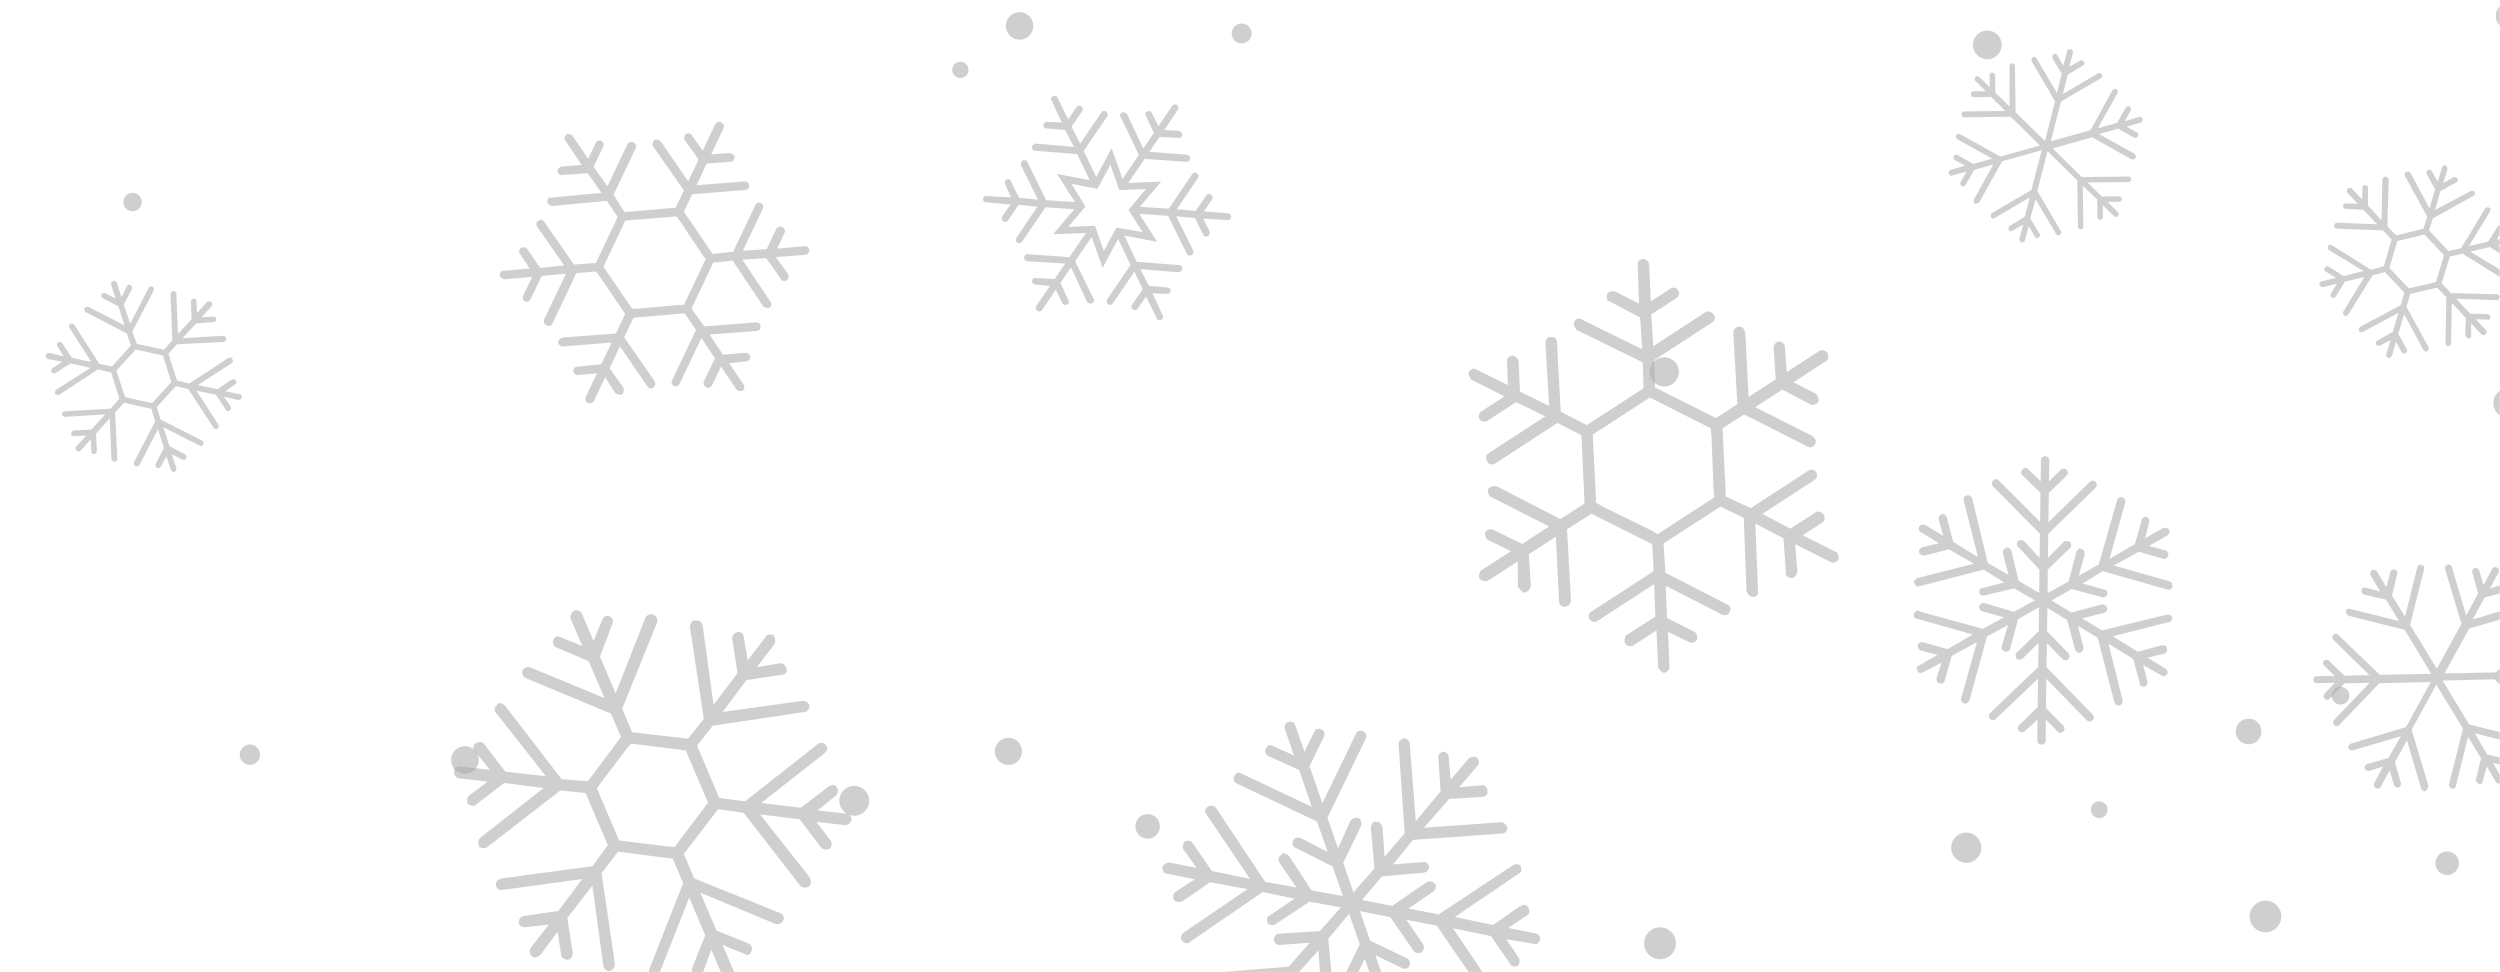 <svg xmlns="http://www.w3.org/2000/svg" version="1.1" xmlns:xlink="http://www.w3.org/1999/xlink" xmlns:svgjs="http://svgjs.com/svgjs" width="1440" height="560" preserveAspectRatio="none" viewBox="0 0 1440 560"><g mask="url(&quot;#SvgjsMask1004&quot;)" fill="none"><circle r="6.785" cx="1409.565" cy="497.205" filter="url(#SvgjsFilter1005)" fill="rgba(173, 173, 173, 0.58)"></circle><circle r="5.325" cx="76.365" cy="116.375" filter="url(#SvgjsFilter1005)" fill="rgba(173, 173, 173, 0.58)"></circle><circle r="5.87" cx="143.94" cy="434.69" filter="url(#SvgjsFilter1005)" fill="rgba(173, 173, 173, 0.58)"></circle><circle r="9.12" cx="1304.91" cy="527.88" filter="url(#SvgjsFilter1005)" fill="rgba(173, 173, 173, 0.58)"></circle><circle r="9.195" cx="956.175" cy="543.335" filter="url(#SvgjsFilter1005)" fill="rgba(173, 173, 173, 0.58)"></circle><circle r="7.08" cx="661.04" cy="475.99" filter="url(#SvgjsFilter1005)" fill="rgba(173, 173, 173, 0.58)"></circle><circle r="7.935" cx="587.285" cy="14.935" filter="url(#SvgjsFilter1005)" fill="rgba(173, 173, 173, 0.58)"></circle><circle r="5.105" cx="1348.155" cy="400.715" filter="url(#SvgjsFilter1005)" fill="rgba(173, 173, 173, 0.58)"></circle><circle r="4.69" cx="553.17" cy="40.25" filter="url(#SvgjsFilter1005)" fill="rgba(173, 173, 173, 0.58)"></circle><circle r="7.835" cx="580.865" cy="432.785" filter="url(#SvgjsFilter1005)" fill="rgba(173, 173, 173, 0.58)"></circle><circle r="4.83" cx="1209.15" cy="466.4" filter="url(#SvgjsFilter1005)" fill="rgba(173, 173, 173, 0.58)"></circle><circle r="8.605" cx="492.045" cy="461.255" filter="url(#SvgjsFilter1005)" fill="rgba(173, 173, 173, 0.58)"></circle><circle r="8.285" cx="1144.685" cy="25.845" filter="url(#SvgjsFilter1005)" fill="rgba(173, 173, 173, 0.58)"></circle><circle r="5.725" cx="715.185" cy="19.285" filter="url(#SvgjsFilter1005)" fill="rgba(173, 173, 173, 0.58)"></circle><circle r="8.7" cx="1132.57" cy="488.28" filter="url(#SvgjsFilter1005)" fill="rgba(173, 173, 173, 0.58)"></circle><circle r="7.395" cx="1295.215" cy="421.325" filter="url(#SvgjsFilter1005)" fill="rgba(173, 173, 173, 0.58)"></circle><circle r="7.75" cx="1445.28" cy="9.21" filter="url(#SvgjsFilter1005)" fill="rgba(173, 173, 173, 0.58)"></circle><circle r="8.695" cx="1444.865" cy="232.175" filter="url(#SvgjsFilter1005)" fill="rgba(173, 173, 173, 0.58)"></circle><circle r="7.975" cx="267.795" cy="437.755" filter="url(#SvgjsFilter1005)" fill="rgba(173, 173, 173, 0.58)"></circle><circle r="8.42" cx="958.62" cy="214.2" filter="url(#SvgjsFilter1005)" fill="rgba(173, 173, 173, 0.58)"></circle><path d="M685.2 542.7L727.3 513.8 745.6 517.6 731.4 527.3C729.5 528 729.6 530 730.2 531.8 731.2 532.8 733.5 533.4 734.5 532.4L754.3 519.4 772.4 522.6 760.2 536.3 736.4 537.8C736.4 537.8 735.8 538 735.8 538 734.5 538.4 733.8 540.1 733.6 541.5 734.2 543.3 735.2 544.3 737.2 544.3L754.4 543 742.3 556.8 691.5 560.9C691.5 560.9 690.7 560.5 690.7 560.5 689.5 560.9 688.7 562.5 688.5 563.9 688.5 566 690.4 567.3 692.2 566.7L736.5 563.5 722.1 580.7 702.3 582.2C702.3 582.2 702.3 582.2 701.7 582.4 700.5 582.8 699.5 583.8 699.3 585.2 700 587.1 701.2 588.7 703.2 588.6L716.4 587.5 705.8 599.9C704.2 601.2 704.8 603 705.8 604 707.1 605.6 709.1 605.6 710.5 603.7L721.3 591.8 721.6 604.6C722.3 606.4 723.5 608 725.3 607.4 727.3 607.3 728.3 606.3 728.3 604.3L726.8 584.5 741.4 567.9 744.8 612.8C744.6 614.2 746.5 615.6 748.5 615.6 749.7 615.2 751.3 613.9 751.3 611.9L747.2 561.1 759.4 547.4 760.6 564.6C760.6 566.6 762.2 567.4 764.3 567.4 765.7 567.6 767.1 565.7 767.3 564.3L765.1 540.7 777.1 526.3 783.2 543.9 772.9 565.1C772.2 566.7 772.8 568.5 774.4 569.3 775.4 570.3 777.9 569.4 778.6 567.8L786.1 552.3 792.2 569.9 769.5 615.7C768.8 617.3 769.4 619.1 771 619.9 772.7 620.7 774.5 620.1 775.3 618.5L795.2 578.3 802.3 598.9 793.7 616.8C792.9 618.4 793.5 620.2 795.1 621 796.8 621.8 798.6 621.2 799.4 619.6L805.5 607.9 810.7 623.1C811.4 624.9 813 625.7 814.8 625 816.6 624.4 817.4 622.8 816.8 621L811.5 605.8 822.9 611.4C824.6 612.2 826.4 611.5 827.2 609.9S827.3 606.5 825.7 605.7L808.6 597.4 801.2 576.2 841.1 595.5C842.8 596.3 844.6 595.7 845.4 594.1 846.2 592.4 845.5 590.6 843.9 589.8L798.3 567.8 792.2 550.2 807.7 557.7C809.3 558.5 811.1 557.9 811.9 556.3 812.7 554.6 812 552.8 810.4 552L789.2 541.8 783.3 524.8 800.8 528.3 814.4 547.9C815.4 548.9 817.7 549.5 818.7 548.5 820.3 547.2 820.5 545.8 819.8 544L810.1 529.8 827.6 533.2 856.5 575.3C857.7 576.9 859.1 577.1 860.9 576.5 862.5 575.2 862.5 573.2 862.1 572L836.9 534.7 858.8 539.2 869.8 555.1C870.4 556.9 872.4 556.9 874.2 556.3 875.2 555.2 875.8 553 874.6 551.4L867.6 541 883.4 543.6C885 544.4 886.6 543.1 887.2 540.9 887.4 539.5 886.1 537.9 884.7 537.7L868.7 534.5 879.7 527.2C881.3 526 881.3 524 880.3 523 879.6 521.2 878.2 521 877 521.4 876.4 521.6 876.4 521.6 875.8 521.8L860 532.8 838 528.2 874.8 503.2C876.6 502.6 876.5 500.6 875.9 498.7 874.9 497.7 873.5 497.6 872.3 498 871.7 498.2 871.7 498.2 871.7 498.2L828.7 526.7 811.3 523.3 825.5 513.6C827.1 512.3 827.3 510.9 826.7 509.1 825.6 508.1 824 507.3 822.8 507.7 822.2 507.9 822.2 507.9 821.6 508.2L801.9 521.8 784.5 518.4 796 504.8 819.7 502.7C821.7 502.7 823.1 500.9 823.3 499.4 822.7 497.6 821.4 496 819.6 496.6L802.4 497.9 813.8 483.8 865.3 480.1C866.8 480.2 868.2 478.4 868.3 477 867.7 475.2 866.5 473.6 864.5 473.6L820.2 476.8 834.7 460.2 853.9 459C856 458.9 857.4 457.1 856.7 455.3 856.9 453.9 855.7 452.3 853.6 452.3L840.5 453.5 851.1 441C852.1 440 852 437.9 850.8 436.3 850 435.9 848.6 435.8 847.4 436.2 847.4 436.2 846.8 436.4 846.2 436.6L835.6 449.1 834.4 435.9C834.6 434.5 832.8 433.1 831.3 432.9 830.7 433.2 830.7 433.2 830.7 433.2 828.9 433.8 828.1 435.4 828.5 436.6L829.8 455.8 815.5 473 812 428.1C811.4 426.3 810.4 425.3 808.4 425.3 808.4 425.3 807.8 425.6 807.8 425.6 806.6 426 805.6 427 805.6 429L809.1 480 797.5 493.5 796.3 476.3C795.6 474.5 794.4 472.9 792.6 473.5 792.4 472.9 791.8 473.1 791.8 473.1 790.6 473.5 789.8 475.2 789.6 476.6L791.7 500.2 779.6 514 773.7 497 783.9 475.9C784.7 474.2 783.9 471.8 782.2 471 780.8 470.8 779 471.5 778 472.5L770.7 488.6 764.6 471 786.7 425.4C787.5 423.8 786.9 422 785.2 421.2 783.6 420.4 781.8 421 781 422.7L761.7 462.6 754.3 441.4 762.6 424.3C763.4 422.7 762.8 420.9 761.1 420.1S757.7 419.9 756.9 421.6L751.4 433 746.1 417.9C745.5 416 743.9 415.3 742.1 415.9 740.2 416.5 739.5 418.1 740.1 420L745.3 435.1 733.3 429.8C732.5 429.4 731.7 429 731.1 429.2 730.5 429.4 729.5 430.4 729.1 431.2 728.3 432.9 728.9 434.7 730.6 435.5L748.3 443.5 755.6 464.7 715.1 445.6C714.3 445.2 713.5 444.8 712.9 445 712.3 445.2 711.3 446.2 710.9 447.1 710.1 448.7 710.7 450.5 712.4 451.3L758.6 473.2 764.7 490.7 749 482.6C748.2 482.2 747 482.6 746.4 482.8 745.8 483 745.2 483.2 744.8 484.1 744 485.7 744.8 488.1 746.2 488.3L767.6 499.1 773.5 516.1 755.5 512.9 742.5 493C741.4 492 739.8 491.2 738.6 491.6 738 491.8 738 491.8 738.2 492.4 736.4 493.1 735.8 495.3 737 496.9L746.7 511.2 728.7 507.9 700.2 465C699.2 464 697.7 463.8 696.5 464.2 695.9 464.5 695.9 464.5 695.9 464.5 694.3 465.7 693.5 467.3 694.8 468.9L720 506.2 698 501.7 687.1 485.8C685.9 484.2 684.4 484 683.2 484.5 683.2 484.5 682.6 484.7 682.6 484.7 681 485.9 681.1 487.9 681.5 489.1L689.3 500 673.3 496.7C672.7 496.9 672.1 497.1 671.5 497.4 670.9 497.6 669.9 498.6 669.5 499.4 669.5 501.4 670.1 503.2 672.1 503.2L688.2 506.5 677.1 513.7C675.5 514.9 675.6 516.9 676 518.1 677.2 519.8 679.2 519.7 681.1 519.1L696.9 508.2 718.6 512.1 681.9 537.1C680.3 538.3 679.7 540.6 680.7 541.6 682 543.2 683.6 544 685.2 542.7Z" fill="rgba(173, 173, 173, 0.58)"></path><path d="M961.6 384.1L960.8 364 973 369.9C974.2 370.6 976.2 370.1 977.5 368.5 977.8 366.7 977.3 364.8 976.1 364L960.2 356 959.5 337.4 991.7 353.9C993.8 354.8 995.7 354.3 996.1 352.6 997.4 351 996.9 349 994.7 348.1L959.3 329.9 958.2 313 991 291.8 1004.4 298.3 1006 340.8C1006.4 341.3 1006.7 341.9 1007.1 342.4 1007.4 342.9 1008.6 343.7 1009.5 343.8 1011.8 343.9 1013.1 342.3 1012.6 340.3L1011.1 301.6 1027.3 310.1 1028.7 329.9C1028.2 330.2 1028.5 330.8 1028.9 331.3 1029.5 332.4 1030.8 333.1 1032.2 332.9 1033.6 332.8 1034.9 331.2 1035.3 329.4L1034 313.4 1054.5 323.8C1055.7 324.5 1057.7 324 1059 322.4 1059.3 320.7 1058.8 318.7 1057.6 318L1038.4 308.3 1049.6 301C1051.2 300 1051.3 297.7 1050.6 296.6 1049.5 295 1047.4 294.1 1045.8 295.1L1031.3 304.5 1015.1 296 1045.1 276.5C1046.7 275.4 1047.1 273.6 1046.1 272 1045 270.4 1043.3 270 1041.6 271.1L1008.4 292.7 994.1 286 992.2 246.7 1004.6 238.7 1040.9 257.1C1042.5 258.3 1045 257.5 1045.4 255.7 1046.6 254.1 1045.6 252.5 1044 251.2L1011 234.5 1026.6 224.4 1042.8 232.9C1044.1 233.7 1046.5 232.8 1047.3 231.6S1047.1 227.8 1045.6 226.6L1033 220.2 1051.8 208C1053.4 207 1053.5 204.7 1052.4 203.1 1051.7 202 1049.6 201.1 1048 202.1L1029.2 214.3 1028.1 199.7C1028 198.3 1026.9 196.7 1024.6 196.7 1023.2 196.8 1021.4 198.8 1021.6 200.2L1022.8 218.5 1007.2 228.6 1005.3 191.7C1004.8 189.7 1003.8 188.1 1001.5 188.1 1000 188.2 998.2 190.2 998.4 191.6L1000.7 232.8 988.4 240.8 953.3 223.2 952.9 207.4 986.2 185.7C987.8 184.7 988.2 182.9 987.2 181.3 986.1 179.7 984 178.8 982.4 179.8L952.3 199.4 951.1 181.1 965.6 171.7C967.2 170.6 967.6 168.8 966.6 167.2 965.5 165.6 963.7 165.2 962.1 166.3L950.9 173.6 949.9 152.1C949.7 150.7 947.8 148.9 946.4 149.1 944.4 149.6 942.8 150.6 943.3 152.6L944.1 174.9 930.3 167.9C928.6 167.5 926.6 168 925.9 169.2 925.2 170.5 925.3 171.9 926 173 926 173 926.4 173.5 927.3 173.7L944.7 182.9 945.9 201.2 911.2 184.1C909.6 182.9 907.6 183.4 906.7 185.5 906.5 186.4 906.3 187.3 907 188.3 907.4 188.9 907.7 189.4 908.1 190L946.2 208.7 946.7 223.6 914 244.9 899 237.1 896.8 197.3C896.8 195 895.2 193.7 893.3 194.2 891.5 193.8 890.2 195.4 890.2 197.7L892.3 233.8 875.5 225.6 874.7 207.8C874.5 206.4 872.9 205.2 871.1 204.8 869.2 205.3 867.6 206.3 868.1 208.3L868.5 221.8 850.5 212.9C848.9 211.6 847.3 212.7 846 214.2 845.8 215.1 846 216.5 846.7 217.6 846.7 217.6 847 218.2 847.4 218.7L866.6 228.3 853.2 237C852.1 237.7 851.2 239.9 852.2 241.5 853.3 243.1 855.6 243.1 856.7 242.4L873.3 231.6 890.1 239.8 857.3 261.1C855.7 262.1 855.7 264.4 856.7 266S859.6 268 861.2 267L897.1 243.6 910.9 250.7 912.7 290 898.8 299 862.1 280.1C860.3 279.7 858.3 280.2 857.1 281.8 856.9 282.7 857.1 284.1 857.7 285.2 858.1 285.7 858.4 286.3 859.3 286.5L892.3 303.2 876.8 313.3 860 305.1C858.8 304.4 856.8 304.9 855.5 306.5 855.2 308.3 855.7 310.2 856.9 310.9L870.3 317.5 853.1 328.6C852.1 329.3 851.5 332 852.2 333.1 853.2 334.7 855.9 335.2 857 334.5L874.2 323.4 874.3 337.8C874.7 338.3 875 338.8 875.4 339.4 876.1 340.5 877.3 341.2 878.2 341.4 880.2 340.9 881.4 339.3 881.8 337.5L880.6 319.2 896.2 309.1 898 346C898 348.4 899.6 349.6 901 349.5 903.3 349.5 904.6 347.9 904.9 346.1L902.6 304.9 916.6 295.9 951.7 313.5 952.5 329 916.6 352.3C915 353.4 914.6 355.1 915.6 356.7 916.7 358.3 918.5 358.7 920.1 357.7L952.8 336.4 953.5 355.1 936.8 365.9C935.8 366.6 935.2 369.2 936.2 370.8 937.3 372.4 939.6 372.5 940.7 371.8L954.1 363.1 955.1 384.5C955.4 385.1 955.4 385.1 955.8 385.6 956.5 386.7 957.7 387.4 958.6 387.6 960.5 387.1 961.8 385.5 961.6 384.1ZM923 291.7L919.3 289.5 919.2 285.8 917.6 254 917.5 250.2 920.7 248.2 947 231.1 950.2 229 953.6 230.6 982 245 985.3 246.6 985.8 250.9 987 282.1 987.5 286.4 984.3 288.5 958 305.6 954.8 307.7 951.1 305.5 923 291.7Z" fill="rgba(173, 173, 173, 0.58)"></path><path d="M1105.5 337.7L1142.6 328.1 1154.5 335.5 1142 338.7C1140.5 338.7 1140 340.1 1140 341.5 1140.5 342.5 1141.9 343.5 1142.9 343L1160.2 338.9 1172.1 345.8 1160 352.4 1142.8 347.3C1142.8 347.3 1142.3 347.3 1142.3 347.3 1141.4 347.3 1140.4 348.3 1139.9 349.2 1139.9 350.7 1140.4 351.6 1141.8 352.1L1154.2 355.6 1142.1 362.2 1105.3 352.1C1105.3 352.1 1104.8 351.6 1104.8 351.6 1103.9 351.6 1102.9 352.6 1102.4 353.5 1101.9 355 1102.8 356.4 1104.3 356.4L1136.3 365.5 1121.8 373.9 1107.5 369.9C1107.5 369.9 1107.5 369.9 1107 369.9 1106 369.9 1105.1 370.4 1104.6 371.3 1104.6 372.8 1105 374.2 1106.5 374.7L1116 377.2 1105.4 383.3C1103.9 383.8 1103.9 385.2 1104.4 386.2 1104.8 387.6 1106.3 388.1 1107.7 387.2L1118.4 381.6 1115.4 390.7C1115.3 392.1 1115.8 393.5 1117.3 393.6 1118.7 394.1 1119.6 393.6 1120.1 392.2L1124.2 377.8 1138.7 369.8 1129.6 402.4C1129.1 403.3 1130.1 404.8 1131.5 405.3 1132.5 405.3 1133.9 404.8 1134.4 403.4L1144.5 366.6 1156.6 360 1153 372.4C1152.5 373.9 1153.5 374.8 1154.9 375.3 1155.9 375.8 1157.3 374.9 1157.8 373.9L1162.4 356.7 1174.5 349.7 1174.3 363.6 1161.6 375.9C1160.7 376.8 1160.7 378.3 1161.6 379.3 1162.1 380.2 1164 380.3 1165 379.3L1174.2 370.3 1174 384.2 1146.3 410.7C1145.3 411.7 1145.3 413.1 1146.3 414.1 1147.2 415.1 1148.7 415.1 1149.6 414.1L1173.9 390.9 1173.7 407.3 1163 417.7C1162.1 418.6 1162 420.1 1163 421 1163.9 422 1165.4 422 1166.3 421.1L1173.6 414.5 1173.5 426.5C1173.5 427.9 1174.4 428.9 1175.8 428.9 1177.3 428.9 1178.3 428 1178.3 426.5L1178.4 414.5 1185.1 421.3C1186 422.3 1187.4 422.3 1188.4 421.4S1189.4 419 1188.5 418L1178.5 407.8 1178.7 391 1201.9 414.8C1202.9 415.8 1204.3 415.8 1205.3 414.9 1206.3 413.9 1206.3 412.5 1205.3 411.5L1178.8 384.3 1179 370.4 1188 379.6C1188.9 380.6 1190.4 380.6 1191.4 379.6 1192.3 378.7 1192.3 377.3 1191.4 376.3L1179.1 363.6 1179.3 350.2 1190.7 357.1 1195.3 374.4C1195.7 375.4 1197.2 376.4 1198.1 375.9 1199.6 375.4 1200.1 374.5 1200.1 373L1196.9 360.5 1208.3 367.4 1217.9 404.5C1218.4 405.9 1219.3 406.4 1220.8 406.4 1222.2 406 1222.7 404.5 1222.7 403.6L1214.5 370.8 1228.8 379.6 1232.5 393.6C1232.4 395.1 1233.9 395.6 1235.3 395.6 1236.3 395.1 1237.3 393.7 1236.8 392.2L1234.5 383.1 1245 389C1245.9 390 1247.4 389.5 1248.4 388.1 1248.9 387.1 1248.4 385.7 1247.4 385.2L1237 378.8 1246.6 376.5C1248 376.1 1248.5 374.6 1248.1 373.7 1248.1 372.2 1247.1 371.7 1246.2 371.7 1245.7 371.7 1245.7 371.7 1245.2 371.7L1231.3 375.4 1217 366.5 1249.2 358.3C1250.7 358.3 1251.2 356.9 1251.2 355.5 1250.7 354.5 1249.8 354 1248.8 354 1248.3 354 1248.3 354 1248.3 354L1210.8 363.1 1199.3 356.2 1211.9 353C1213.3 352.6 1213.8 351.6 1213.8 350.2 1213.4 349.2 1212.4 348.2 1211.4 348.2 1211 348.2 1211 348.2 1210.5 348.2L1193.1 352.8 1181.7 345.9 1193.3 339.3 1210.5 343.9C1212 344.4 1213.4 343.4 1213.9 342.5 1213.9 341.1 1213.5 339.6 1212 339.6L1199.6 336.1 1211.2 329 1248.5 339.6C1249.5 340.1 1250.9 339.1 1251.4 338.2 1251.4 336.7 1251 335.3 1249.5 334.8L1217.5 325.7 1232 317.8 1245.9 321.8C1247.3 322.3 1248.8 321.3 1248.8 319.9 1249.3 318.9 1248.8 317.5 1247.4 317L1237.8 314.5 1248.4 308.4C1249.4 307.9 1249.9 306.5 1249.4 305 1249 304.5 1248 304 1247.1 304 1247.1 304 1246.6 304 1246.1 304L1235.5 310.1 1238 300.6C1238.5 299.6 1237.5 298.2 1236.6 297.7 1236.1 297.7 1236.1 297.7 1236.1 297.7 1234.7 297.6 1233.7 298.6 1233.7 299.5L1229.7 313.4 1215.1 321.9 1224.2 289.3C1224.2 287.9 1223.8 286.9 1222.3 286.4 1222.3 286.4 1221.8 286.4 1221.8 286.4 1220.9 286.4 1219.9 286.9 1219.4 288.3L1208.9 325.1 1197.3 331.7 1200.8 319.3C1200.8 317.8 1200.3 316.4 1198.9 316.4 1198.9 315.9 1198.4 315.9 1198.4 315.9 1197.5 315.9 1196.5 316.8 1196 317.8L1191.5 335 1179.4 341.6 1179.5 328.1 1192.2 315.8C1193.2 314.9 1193.2 312.9 1192.2 312 1191.3 311.5 1189.8 311.5 1188.9 311.9L1179.6 321.4 1179.8 307.5 1207 281C1208 280 1208 278.6 1207.1 277.6 1206.1 276.6 1204.7 276.6 1203.7 277.6L1179.9 300.8 1180.1 284 1190.3 274C1191.3 273.1 1191.3 271.6 1190.4 270.7S1188 269.7 1187 270.6L1180.2 277.3 1180.4 265.3C1180.4 263.8 1179.4 262.8 1178 262.8 1176.5 262.8 1175.6 263.8 1175.6 265.2L1175.4 277.2 1168.3 270.4C1167.8 269.9 1167.3 269.4 1166.9 269.4 1166.4 269.4 1165.4 269.9 1164.9 270.3 1164 271.3 1163.9 272.7 1164.9 273.7L1175.3 283.9 1175.1 300.7 1151.4 276.9C1150.9 276.4 1150.5 275.9 1150 275.9 1149.5 275.9 1148.5 276.4 1148 276.8 1147.1 277.8 1147 279.2 1148 280.2L1175 307.4 1174.8 321.3 1165.8 311.6C1165.4 311.1 1164.4 311.1 1163.9 311.1 1163.4 311.1 1163 311.1 1162.5 311.6 1161.5 312.5 1161.5 314.5 1162.4 314.9L1174.7 328.1 1174.6 341.5 1162.7 334.6 1158.6 317.3C1158.1 316.3 1157.1 315.4 1156.2 315.3 1155.7 315.3 1155.7 315.3 1155.7 315.8 1154.3 315.8 1153.3 317.2 1153.7 318.7L1156.9 331.2 1145 324.3 1135.9 286.8C1135.4 285.8 1134.5 285.3 1133.5 285.3 1133 285.3 1133 285.3 1133 285.3 1131.6 285.7 1130.6 286.7 1131.1 288.1L1139.3 320.9 1125 312.1 1121.4 298.1C1120.9 296.6 1119.9 296.2 1119 296.1 1119 296.1 1118.5 296.1 1118.5 296.1 1117.1 296.6 1116.6 298 1116.6 299L1119.3 308.6 1108.8 302.3C1108.3 302.2 1107.9 302.2 1107.4 302.2 1106.9 302.2 1105.9 302.7 1105.5 303.2 1105 304.6 1104.9 306 1106.4 306.5L1116.9 312.9 1107.2 315.2C1105.8 315.7 1105.3 317.1 1105.3 318 1105.7 319.5 1107.2 320 1108.6 320L1122.6 316.4 1136.9 324.7 1104.6 332.9C1103.1 333.4 1102.2 334.8 1102.6 335.8 1103.1 337.2 1104 338.2 1105.5 337.7Z" fill="rgba(173, 173, 173, 0.58)"></path><path d="M1352.7 181L1366.7 158.5 1373.7 156.7 1384.9 168.5 1382.9 175.7 1359.5 188.2C1359.3 188.4 1359.3 188.4 1359 188.7 1358.6 189.1 1358.3 189.8 1358.8 190.7 1359.4 191.4 1360.1 191.6 1361 191.2L1381.5 180.2 1378.2 191.2 1369.3 196.2C1369.3 196.2 1369 196.4 1369 196.4 1368.6 196.8 1368.3 197.5 1368.7 198.4 1368.9 199.1 1370.1 199.4 1371 199L1377 195.9 1374.5 204C1374.2 204.7 1374.7 205.6 1375.5 206.1S1377.4 205.7 1377.8 204.8L1380.1 196.9 1383.3 202.7C1383.8 203.6 1384.9 203.9 1385.8 203.4 1386.3 203 1386.8 202.1 1386.3 201.2L1381.4 192.2 1384.8 181 1395.8 201.4C1396.3 202.4 1397.4 202.6 1398.1 202.4 1398.8 201.7 1399.2 200.9 1398.8 199.9L1386.1 176.7 1388.3 169.3 1403.8 165.7 1409.1 171.2 1408.6 197.7C1408.6 198.6 1409.2 199.3 1410.1 199.3S1411.7 198.7 1411.8 197.8L1412.2 174.5 1420.3 183.1 1420 193C1420 193.9 1420.7 194.6 1421.8 194.9S1423.4 194.3 1423.4 193.4L1423.4 186.3 1429.3 192.6C1430 193.3 1431.1 193.1 1431.8 192.5 1432.5 191.8 1432.6 190.9 1431.9 190.2L1426 183.9 1432.7 184.1C1433.9 184.4 1434.6 183.7 1434.4 182.6 1434.4 181.7 1433.7 181 1432.8 180.9L1422.9 180.7 1414.7 172.1 1438 172.9C1438.9 173 1439.9 172.1 1439.9 171.2S1439.2 169.6 1438.3 169.5L1411.7 168.8 1406.4 163.2 1411.1 147.8 1418.4 146.1 1440.9 160.1C1441.8 160.6 1442.7 160.2 1443.4 159.5 1443.8 158.6 1443.4 157.7 1442.8 157L1422.9 144.9 1434.1 142.3 1442.8 147.7C1443.7 148.2 1444.6 147.8 1445.3 147.1 1445.5 146.4 1445.3 145.3 1444.4 144.8L1438.9 141.3 1447.1 139.2C1447.8 139 1448.3 138.1 1448.3 137.2 1447.8 136.3 1447 135.8 1446.3 136L1438.1 138.1 1441.6 132.1C1441.9 131.4 1441.7 130.3 1441 130 1440.3 129.3 1439.7 129.5 1439 130.2 1439 130.2 1438.7 130.4 1438.7 130.4L1433.3 139.1 1422.1 141.7 1434.2 121.9C1434.7 121 1434.7 120.1 1433.8 119.6 1432.9 119.2 1432.2 119.4 1431.8 119.8 1431.5 120 1431.5 120 1431.5 120L1417.6 143 1410.3 144.6 1399.1 132.7 1401.3 125.8 1424.7 112.8C1425.4 112.6 1425.7 111.5 1425.5 110.8 1425 109.9 1423.9 109.6 1423 110.1L1402.5 121 1405.8 110 1414.7 105.1C1415.7 104.6 1416.1 103.8 1415.5 103.1 1415.1 102.1 1413.9 101.9 1413.2 102.1L1407.3 105.5 1409.7 97.5C1409.8 96.6 1409.3 95.6 1408.4 95.2 1408 95.2 1407.3 95.4 1406.8 95.8 1406.6 96 1406.6 96 1406.6 96.5L1404.1 104.6 1400.7 98.6C1400.2 97.7 1399.3 97.6 1398.6 97.8 1398.4 98.1 1398.4 98.1 1398.2 98.3 1397.7 98.7 1397.5 99.4 1397.7 100.1L1402.6 109 1399.4 120 1388.4 99.6C1387.7 98.9 1386.9 98.4 1386.2 99.1 1385.7 99.1 1385.7 99.1 1385.5 99.3 1385 99.7 1385 100.6 1385.2 101.3L1398.1 124.8 1395.9 131.7 1380.2 135.6 1375.1 130.3 1375.9 103.6C1375.9 102.7 1375 101.7 1374.1 101.7S1372.3 102.6 1372.2 103.5L1371.8 126.8 1363.9 118.4 1364 108.2C1364 107.3 1363.3 106.6 1362.4 106.6 1361.5 106.6 1360.8 107.2 1360.8 108.1L1360.6 114.9 1354.7 108.6C1354.2 108.2 1353.1 107.9 1352.4 108.6 1351.7 109.2 1351.7 110.6 1352.1 111.1L1358 117.3 1351.3 117.2C1350.8 117.1 1350.4 117.1 1350.1 117.3 1349.7 117.8 1349.6 118.2 1349.6 118.7 1349.6 119.6 1350.3 120.3 1351.2 120.3L1361.3 120.8 1369.3 129.2 1346 128.3C1345.5 128.3 1345.3 128.5 1344.8 129 1344.6 129.2 1344.4 129.4 1344.4 129.9 1344.3 130.8 1345.2 131.7 1346.1 131.7L1372.6 132.7 1377.6 138 1373.1 153.3 1365.8 155.4 1343.1 141.2C1342.5 140.9 1341.6 140.9 1341.1 141.3 1340.9 141.5 1340.9 141.5 1341.1 141.8 1340.4 142.4 1340.6 143.6 1341.5 144L1361.3 156.1 1349.9 159 1341.2 153.5C1340.5 153.3 1339.9 153.5 1339.4 154 1339.4 154 1339.2 154.2 1339.2 154.2 1338.5 154.8 1338.7 156 1339.6 156.4L1345.6 160 1337.4 162C1336.9 162 1336.7 162.3 1336.4 162.5 1336 162.9 1335.7 163.6 1336 163.8 1336.2 165 1337 165.4 1337.9 165.5L1346.2 163.4 1342.6 169C1342.1 169.9 1342.3 171 1343.2 171.5 1343.9 171.7 1345 171.5 1345.3 170.9L1350.7 162.2 1361.9 159.5 1349.8 179.4C1349.3 180.3 1349.7 181.2 1350.4 181.9 1351.1 182.1 1352.2 181.9 1352.7 181ZM1386.2 164.7L1377.6 155.7 1376.3 154.3 1376.8 152.5 1380.3 140.8 1381 138.8 1382.8 138.4 1394.7 135.5 1396.5 135.1 1397.8 136.5 1406.4 145.6 1407.7 147 1407.2 148.8 1403.7 160.5 1403.2 162.3 1401.2 162.9 1389.3 165.7 1387.5 166.1 1386.2 164.7Z" fill="rgba(173, 173, 173, 0.58)"></path><path d="M428.4 221.7L420 209.2 430 208.1C431.1 208.1 432.2 207 432.3 205.5 431.9 204.2 430.8 203.2 429.7 203.2L416.4 204.3 408.7 192.7 435.7 190.6C437.4 190.4 438.5 189.3 438 188 438.2 186.5 437.1 185.5 435.4 185.7L405.6 188 398.3 177.7 410.9 151.2 422 150.1 439.7 176.6C440.1 176.8 440.6 177 441 177.2 441.4 177.4 442.5 177.4 443.2 177.2 444.6 176.3 444.8 174.8 443.7 173.7L427.6 149.6 441.3 148.7 449.9 160.7C449.7 161.2 450.1 161.4 450.6 161.6 451.4 162 452.5 162 453.4 161.3 454.2 160.6 454.4 159.1 453.9 157.8L446.9 148.1 464 146.7C465.1 146.7 466.1 145.6 466.3 144.1 465.9 142.8 464.8 141.7 463.7 141.8L447.6 143.2 451.9 134.1C452.6 132.8 451.7 131.3 450.8 130.9 449.5 130.2 447.8 130.5 447.2 131.8L441.6 143.5 427.9 144.4 439.4 120.1C440 118.8 439.6 117.6 438.3 116.9 437 116.3 435.7 116.8 435.1 118.1L422.3 145 410.5 146.3 393.9 121.9 398.7 111.9 429.1 109.4C430.6 109.6 431.9 108.1 431.4 106.8 431.6 105.3 430.3 104.6 428.8 104.5L401.2 106.7 407.1 94.2 420.8 93.2C421.9 93.2 423.2 91.7 423.2 90.6S421.6 88.3 420.1 88.1L409.6 89 416.8 73.8C417.4 72.5 416.5 71 415.2 70.4 414.4 70 412.7 70.2 412 71.5L404.8 86.7 398.4 77.8C397.8 77 396.5 76.3 395 77.2 394.1 77.9 393.7 79.8 394.4 80.7L402.4 91.9 396.4 104.5 380.7 81.6C379.6 80.6 378.3 79.9 376.8 80.8 376 81.5 375.6 83.4 376.2 84.3L393.9 109.7 389.2 119.6 359.8 122.2 353.4 112.2 366.2 85.3C366.8 84 366.3 82.8 365 82.1 363.7 81.5 362 81.8 361.4 83.1L349.9 107.3 341.9 96.1 347.5 84.4C348.1 83.1 347.6 81.8 346.3 81.2 345 80.6 343.7 81.1 343.1 82.4L338.8 91.5 329.7 78.1C329.1 77.3 327.1 76.9 326.3 77.5 325.2 78.6 324.6 79.9 325.7 81L335 95 323.4 95.9C322.1 96.3 321.1 97.4 321.1 98.5 321.1 99.5 321.8 100.4 322.7 100.8 322.7 100.8 323.1 101 323.7 100.8L338.5 99.8 346.5 111.1 317.6 113.8C316.1 113.6 315 114.7 315.3 116.4 315.5 117.1 315.7 117.7 316.6 118.1 317 118.3 317.4 118.5 317.9 118.7L349.6 115.7 355.8 125 343.2 151.5 330.6 152.4 313.5 127.8C312.7 126.3 311.2 126.2 310.1 127.3 308.8 127.7 308.6 129.2 309.5 130.7L325 152.9 311.1 154.3 303.6 143.3C302.9 142.4 301.4 142.2 300.1 142.7 299.1 143.8 298.4 145.1 299.5 146.1L305.1 154.6 290.1 156C288.6 155.8 287.9 157.1 287.8 158.6 288 159.3 288.7 160.1 289.5 160.5 289.5 160.5 290 160.7 290.4 160.9L306.5 159.5 301.3 170.4C300.9 171.2 301.1 173 302.4 173.6 303.7 174.2 305.2 173.3 305.6 172.4L312 159 326 157.6 313.4 184.1C312.8 185.4 313.7 186.9 315 187.5S317.5 187.7 318.2 186.4L332 157.3 343.5 156.4 360.1 180.8 354.8 192.1 323.9 194.4C322.6 194.8 321.6 195.9 321.4 197.5 321.6 198.1 322.3 198.9 323.2 199.3 323.6 199.6 324 199.8 324.7 199.5L352.3 197.3 346.3 209.8 332.4 211.2C331.3 211.2 330.3 212.3 330.1 213.8 330.6 215.1 331.6 216.1 332.7 216.1L343.9 215 337.3 228.9C336.9 229.8 337.5 231.7 338.4 232.1 339.7 232.7 341.6 232 342 231.2L348.6 217.3 354.4 226.4C354.8 226.6 355.3 226.8 355.7 227 356.6 227.4 357.6 227.4 358.3 227.2 359.3 226.1 359.5 224.6 359.1 223.3L351.1 212.1 357.1 199.5 372.8 222.4C373.7 223.9 375.2 224.1 376 223.4 377.5 222.5 377.7 221 377.2 219.7L359.5 194.3 364.9 183 394.3 180.5 400.9 190.1 387.1 219.1C386.5 220.4 386.9 221.7 388.2 222.3 389.5 222.9 390.8 222.5 391.4 221.2L404 194.7 411.8 206.4 405.4 219.8C405 220.7 405.6 222.6 406.9 223.2 408.2 223.8 409.7 222.9 410.1 222.1L415.3 211.2 424.4 224.6C424.8 224.8 424.8 224.8 425.2 225 426.1 225.4 427.2 225.4 427.8 225.1 428.9 224.1 429 222.5 428.4 221.7ZM367.4 177.8L364.2 177.9 362.6 175.6 349.1 155.9 347.6 153.6 348.8 151 358.9 129.7 360.1 127.1 362.9 126.8 386.7 124.9 389.5 124.6 391.5 127.1 404.5 146.6 406.5 149.1 405.3 151.7 395.2 173 394 175.6 390.7 175.7 367.4 177.8Z" fill="rgba(173, 173, 173, 0.58)"></path><path d="M1398.6 452.1L1389.1 420.3 1403.3 394.4 1418.7 419.7 1410.6 451.9C1410.6 451.9 1410.6 452.3 1410.6 452.3 1410.6 453.1 1411.4 453.9 1412.2 454.3 1413.4 454.6 1414.6 453.8 1414.6 452.6L1421.6 424.5 1429.1 436.7 1426.1 449.2C1426.1 449.2 1426.1 449.6 1426.1 449.6 1426.1 450.4 1427 451.1 1427.8 451.5 1429 451.9 1430.2 451.1 1430.1 449.9L1432.4 441.4 1437.7 450.5C1438.2 451.3 1439.8 451.7 1440.6 451.3 1441.8 450.8 1441.7 449.2 1441.3 448.4L1435.9 439.4 1444.4 441.6C1445.6 441.9 1446.8 441.1 1446.7 439.9 1447.1 438.7 1446.3 437.5 1445.1 437.6L1432.6 434.6 1425.5 422.4 1453.7 429.4C1454.9 429.7 1456.1 428.9 1456.1 427.7 1456.4 426.5 1455.6 425.3 1454.4 425.4L1422.2 417.2 1406.9 392 1436.9 391.3 1461 414.4C1461.8 415.2 1463 415.2 1463.8 414.4 1464.6 413.5 1464.5 412.3 1463.7 411.6L1442.5 391.2 1456.9 390.9 1465.9 399.5C1466.7 400.3 1467.9 400.3 1468.7 399.4 1469.5 398.6 1469.4 397.4 1468.6 396.6L1462.5 390.8 1473.7 390.5C1474.9 390.9 1475.7 389.7 1475.6 388.5 1475.6 387.3 1474.8 386.5 1473.6 386.5L1463.2 386.8 1469.1 380.6C1469.9 379.8 1469.8 378.6 1469 377.8S1467 377.1 1466.2 377.9L1457.6 386.9 1443.2 387.2 1463.6 365.9C1464.3 365.1 1464.3 363.9 1463.5 363.1 1462.7 362.4 1461.5 362.4 1460.7 363.2L1437.6 387.3 1408 387.9 1422.3 362 1453.3 353C1454.5 352.5 1454.8 351.3 1454.8 350.1 1454.4 348.9 1453.2 348.6 1452 348.6L1424.2 356.8 1431.1 344.2 1443.4 340.8C1444.6 340.3 1445 339.1 1445 337.9 1444.5 336.7 1443.3 336.4 1442.5 336.4L1434.2 339 1439.2 329.7C1439.6 328.8 1439.5 327.2 1438.3 326.9 1437.1 326.5 1435.9 326.5 1435.5 327.7L1430.5 337 1428 328.7C1427.5 327.5 1426.3 327.1 1425.5 327.1 1424.7 327.6 1423.9 328.4 1424 329.2 1424 329.2 1424 329.6 1424 329.6L1427.4 341.9 1420.5 354.5 1412.3 326.6C1411.9 325.4 1410.7 325.1 1409.9 325.1 1409.1 325.5 1408.3 326.3 1408.3 327.1 1408.3 327.1 1408.3 327.5 1408.3 327.5L1417.8 359.3 1403.6 385.2 1388.2 359.9 1396.3 327.8C1396.7 326.6 1395.9 325.4 1394.7 325.4 1393.5 325 1392.3 325.9 1392.3 327.1L1385.3 355.2 1377.8 343 1380.8 330.5C1381.2 329.3 1380.3 328.1 1379.1 328.1 1377.9 327.8 1376.7 328.6 1376.8 329.8L1374.5 338.2 1369.1 329.1C1368.7 328.4 1367.1 328 1366.3 328.4 1365.5 328.8 1365.2 329.6 1365.2 330.4 1365.2 330.8 1365.2 331.2 1365.6 331.6L1371 340.7 1362.5 338.5C1361.3 338.1 1360.2 338.9 1360.2 340.1 1360.2 340.1 1360.2 340.5 1360.2 340.5 1360.2 341.3 1361 342.1 1361.8 342.5L1374.3 345.4 1381.8 357.7 1353.6 350.7C1352.4 350.3 1351.2 351.1 1351.2 352.3 1351.2 352.3 1351.2 352.7 1351.2 352.7 1351.3 353.5 1352.1 354.3 1352.9 354.7L1385.1 362.8 1400.4 388.1 1370.8 388.7 1346.7 365.6C1345.9 364.9 1344.7 364.9 1343.9 365.7 1343.1 366.5 1343.2 367.7 1344 368.5L1364.8 388.9 1350.4 389.2 1341.4 380.5C1340.6 379.8 1339.4 379.8 1338.6 380.6S1337.9 382.6 1338.7 383.4L1344.8 389.3 1334.4 389.5C1333.2 389.5 1332.4 390.3 1332.5 391.5 1332.5 392.7 1333.3 393.5 1334.5 393.5L1344.9 393.3 1339 399.4C1338.6 399.8 1338.3 400.2 1338.3 401S1338.7 402.2 1339.1 402.6C1339.9 403.4 1341.1 403.4 1341.9 402.5L1350.5 393.6 1364.9 393.3 1344.6 414.5C1344.2 414.9 1343.8 415.3 1343.8 416.1 1343.8 416.5 1344.2 417.3 1344.6 417.7 1345.4 418.5 1346.6 418.4 1347.4 417.6L1370.5 393.5 1400.1 392.9 1385.9 418.8 1354.1 428.3C1353.3 428.7 1352.5 429.5 1352.5 430.3 1352.5 430.3 1352.5 430.7 1352.5 430.7 1352.9 431.9 1354.1 432.3 1354.9 432.3L1382.8 424.1 1375.8 436.6 1363.5 440.1C1362.7 440.5 1361.9 441.3 1362 442.1 1362 442.1 1362 442.5 1362 442.5 1362.4 443.7 1363.6 444.1 1364.4 444.1L1372.7 441.5 1367.7 450.8C1367.7 451.2 1367.4 451.6 1367.4 452 1367.4 452.8 1367.8 453.6 1368.6 454 1369.8 454.4 1371 454.3 1371.4 453.1L1376.4 443.8 1379 452.2C1379.4 453.4 1380.6 453.7 1381.4 453.7 1382.6 453.3 1383 452.1 1383 451.3L1379.5 439 1386.4 426.4 1394.6 454.2C1395 455.4 1396.3 455.8 1397.1 455.8 1398.2 454.6 1399 453.3 1398.6 452.1Z" fill="rgba(173, 173, 173, 0.58)"></path><path d="M280.9 487.7L322.8 455.3 337.3 456.8 350.1 486.8 341.3 498.9 288.7 506C288.1 506.2 288.1 506.2 287.5 506.5 286.3 507 285.4 508.1 285.6 510.1 286.3 511.9 287.4 512.8 289.4 512.6L335.4 506.3 321.6 524.7 301.4 527.7C301.4 527.7 300.8 528 300.8 528 299.6 528.5 298.7 529.5 298.8 531.6 298.8 533 300.7 534.3 302.7 534.1L316 532.6 305.7 546C304.8 547.1 304.9 549.1 306.3 550.7S310 551.2 311.5 549.8L321.2 536.7 323.2 549.7C323.4 551.7 325.3 553 327.4 552.8 328.5 552.3 330 551 329.9 549L326.8 528.7 341.2 510.1 347.5 556.1C347.7 558.1 349.6 559.4 351 559.5 352.8 558.7 354.3 557.4 354.2 555.3L346.5 503 355.9 490.6 387.5 494.6 393.5 508.7 374.1 558C373.4 559.7 374.1 561.5 375.8 562.1S379.3 562.1 379.9 560.4L397 517 406.2 538.8 398.8 557.3C398.1 558.9 398.8 560.7 400.8 562S404.2 561.9 404.9 560.2L409.7 547 416.5 562.9C417.2 564.7 419.5 565.1 421.3 564.4 423 563.6 423.7 562 423 560.2L416.2 544.3 428.8 549.4C430.7 550.6 432.5 549.9 432.9 547.6 433.6 545.9 432.8 544.2 431.2 543.5L412.7 536 403.4 514.2 446.5 532.1C448.2 532.8 450.5 531.8 451.2 530.1S451.1 526.7 449.5 526L399.9 506 393.9 491.9 413.6 466.1 428.4 468.2 460.8 510C462.1 511.6 464.1 511.4 465.9 510.7 467.4 509.3 467.2 507.3 466.5 505.5L437.8 469.1 460.6 471.9 473 488.2C474.4 489.7 476.4 489.5 478.1 488.8 479.1 487.7 479.5 485.4 478.2 483.9L470.2 473.4 487 475.3C488.4 475.3 490 474 490.6 472.3 490.5 470.3 489.1 468.8 487.7 468.7L470.9 466.8 481.8 458C482.7 456.9 483.1 454.7 482 453.7 481.3 452 479.9 451.9 478.1 452.6 478.1 452.6 477.5 452.9 477.5 452.9L461.2 465.3 438.5 462.5 475 433.8C476.5 432.4 477.1 430.8 475.8 429.3 474.5 427.7 473 427.6 471.9 428.1 471.3 428.4 471.3 428.4 471.3 428.4L429.1 461.6 414.3 459.6 401.5 429.5 410.5 418 463.5 410.1C464.9 410.2 466.2 408.3 466.3 406.9 466.1 404.9 464.2 403.6 462.2 403.7L416.2 410.1 430 391.7 450.2 388.7C452.2 388.5 453.8 387.2 453 385.4 452.8 383.4 450.9 382.1 449.5 382L435.9 384.3 446.2 370.9C446.8 369.2 446.7 367.2 445.3 365.7 444.5 365.4 443.1 365.3 441.9 365.8 441.3 366 441.3 366 441 366.9L430.7 380.3 428.4 366.7C428.2 364.6 426.5 364 425.1 363.9 424.5 364.1 424.5 364.1 423.9 364.4 422.7 364.9 421.8 366 421.7 367.4L424.8 387.7 411 406 404.7 360C403.9 358.3 402.6 356.8 400.8 357.5 400 357.2 400 357.2 399.4 357.4 398.2 357.9 397.5 359.6 397.4 361L405.4 414 396.3 425.5 364.1 421.8 358.4 408.2 378.4 358.7C379.1 357 378.1 354.7 376.4 354S372.3 354.3 371.7 356L354.6 399.4 345.6 378.2 352.8 359.1C353.5 357.4 352.8 355.7 351.1 355 349.4 354.3 347.6 355.1 347 356.7L341.9 369.3 335.1 353.4C334.6 352.3 332.7 351 330.9 351.7 329.2 352.5 328.1 355 328.6 356.2L335.4 372.1 322.8 367C322 366.7 321.1 366.3 320.5 366.6 319.4 367.1 319 367.9 318.7 368.8 318 370.4 318.8 372.2 320.4 372.9L339.1 380.9 348.2 402.1 305.1 384.3C304.3 383.9 303.7 384.2 302.5 384.7 301.9 384.9 301.3 385.2 301 386 300.3 387.7 301.3 390.1 303 390.7L351.9 411 357.7 424.5 338.6 450 323.5 448.8 290.8 406.3C289.7 405.4 288.1 404.7 286.9 405.2 286.3 405.5 286.3 405.5 286.5 406.1 284.8 406.8 284.4 409.1 285.7 410.6L314.4 447.1 291.1 444.5 278.6 428.2C277.5 427.3 276.1 427.2 274.9 427.7 274.9 427.7 274.3 428 274.3 428 272.5 428.7 272.1 431 273.4 432.5L282.2 443.4 265.4 441.5C264.6 441.1 264 441.4 263.4 441.6 262.2 442.1 261.3 443.2 261.6 443.8 261.1 446.1 262.5 447.6 264.1 448.3L280.9 450.2 270.4 458.1C268.9 459.4 268.5 461.7 269.8 463.2 270.9 464.2 273.2 464.6 274.1 463.5L290.4 451 313.1 453.9 276.6 482.6C275.1 483.9 275.3 485.9 276 487.7 277.1 488.6 279.4 489.1 280.9 487.7ZM355.1 480.6L345.3 457.6 343.8 454.1 346 451 360.7 431.6 363.5 428.3 367.2 428.8 391.3 431.8 395 432.3 396.5 435.8 406.3 458.8 407.8 462.3 405.6 465.3 390.9 484.8 388.7 487.8 384.4 487.5 360.3 484.6 356.6 484.1 355.1 480.6Z" fill="rgba(173, 173, 173, 0.58)"></path><path d="M1140.3 116.1L1153.2 92.9 1176 86.5 1170.1 109.4 1147.2 122.8C1147.2 122.8 1147 123 1147 123 1146.5 123.5 1146.6 124.4 1146.8 125.1 1147.3 126 1148.4 126.2 1149.1 125.5L1169.1 113.7 1166.3 124.8 1157.5 130.2C1157.5 130.2 1157.3 130.4 1157.3 130.4 1156.8 130.8 1156.8 131.7 1157.1 132.4 1157.5 133.3 1158.7 133.5 1159.3 132.8L1165.4 129.4 1163.2 137.5C1163 138.2 1163.7 139.4 1164.4 139.6 1165.3 140 1166.2 139.1 1166.4 138.4L1168.6 130.2 1172.1 136.3C1172.5 137.2 1173.7 137.4 1174.3 136.7 1175.2 136.3 1175.4 135.1 1174.7 134.5L1169.4 125.7 1172.5 114.8 1184.3 134.8C1184.7 135.7 1185.9 135.9 1186.5 135.2 1187.4 134.8 1187.6 133.6 1186.9 132.9L1173.5 110 1179.4 87.1 1196.5 103.9 1196.9 130.6C1196.9 131.5 1197.6 132.1 1198.5 132.1 1199.4 132.1 1200.1 131.4 1200 130.5L1199.7 107 1208 115 1208.1 125C1208.1 125.9 1208.8 126.6 1209.7 126.6 1210.6 126.5 1211.3 125.9 1211.3 124.9L1211.2 118.2 1217.6 124.4C1218.1 125.3 1219.2 125.1 1219.9 124.4 1220.5 123.7 1220.5 122.8 1219.8 122.1L1213.9 116.3 1220.7 116.2C1221.6 116.2 1222.3 115.5 1222.2 114.6S1221.5 113.1 1220.6 113.1L1210.7 113.2 1202.4 105.1 1226 104.9C1226.9 104.8 1227.5 104.2 1227.5 103.2 1227.5 102.3 1226.8 101.7 1225.9 101.7L1199.2 102 1182.3 85.5 1205.1 79.1 1227.6 91.7C1228.5 92.1 1229.4 91.7 1230.1 91 1230.5 90.1 1230.1 89.2 1229.4 88.5L1209.1 77.2 1220.2 74.1 1229 79.2C1230 79.7 1230.9 79.2 1231.5 78.5 1232 77.6 1231.5 76.7 1231 76.3L1224.9 73 1233 70.6C1233.7 70.4 1234.6 69.4 1234.1 68.5 1233.6 67.6 1233 67 1232.1 67.4L1223.9 69.8 1227.3 63.6C1227.7 62.7 1227.2 61.8 1226.8 61.4 1226.1 61.2 1225.2 61.2 1224.7 61.6 1224.7 61.6 1224.5 61.9 1224.5 61.9L1219.4 70.8 1208.4 73.8 1219.7 53.6C1220.1 52.7 1219.6 51.8 1219.2 51.3 1218.5 51.1 1217.6 51.1 1217.2 51.6 1217.2 51.6 1216.9 51.8 1216.9 51.8L1204.1 75 1181.3 81.4 1187.1 58.5 1210.1 45.1C1211 44.6 1211.2 43.5 1210.5 42.8 1210 41.9 1208.9 41.7 1208.2 42.4L1188.2 54.2 1191 43.1 1199.8 37.7C1200.7 37.3 1200.9 36.1 1200.2 35.5 1199.7 34.6 1198.6 34.4 1197.9 35.1L1191.9 38.5 1194 30.3C1194.2 29.7 1193.6 28.5 1192.9 28.3 1192.2 28.1 1191.5 28.3 1191.1 28.8 1190.8 29 1190.6 29.3 1190.6 29.7L1188.5 37.9 1185 31.8C1184.5 30.9 1183.4 30.7 1182.7 31.4 1182.7 31.4 1182.5 31.6 1182.5 31.6 1182.1 32.1 1182.1 33 1182.3 33.7L1187.6 42.4 1184.8 53.5 1173 33.6C1172.6 32.7 1171.4 32.4 1170.8 33.1 1170.8 33.1 1170.5 33.4 1170.5 33.4 1170.1 33.8 1170.1 34.7 1170.3 35.4L1183.7 58.3 1177.9 81.2 1161 64.7 1160.6 38C1160.6 37.1 1159.9 36.4 1159 36.4 1158.1 36.5 1157.5 37.1 1157.5 38.1L1157.5 61.4 1149.3 53.3 1149.2 43.4C1149.1 42.5 1148.5 41.8 1147.6 41.8S1146 42.5 1146 43.4L1146.1 50.2 1140.1 44.4C1139.4 43.7 1138.5 43.7 1137.9 44.4 1137.2 45.1 1137.2 46 1137.9 46.7L1143.8 52.5 1137.1 52.6C1136.6 52.6 1136.2 52.6 1135.7 53S1135.3 53.9 1135.3 54.4C1135.3 55.3 1136 56 1136.9 56L1146.8 55.8 1155.1 63.9 1131.5 64.2C1131.1 64.2 1130.6 64.2 1130.2 64.6 1130 64.9 1129.8 65.6 1129.8 66 1129.8 66.9 1130.5 67.6 1131.4 67.6L1158.1 67.2 1175 83.8 1152.2 90.2 1129 77.3C1128.3 77.1 1127.4 77.1 1127 77.6 1127 77.6 1126.7 77.8 1126.7 77.8 1126.3 78.7 1126.8 79.6 1127.2 80.1L1147.5 91.4 1136.5 94.4 1127.6 89.3C1126.9 89.1 1126 89.1 1125.5 89.6 1125.5 89.6 1125.3 89.8 1125.3 89.8 1124.9 90.7 1125.3 91.6 1125.8 92.1L1131.9 95.4 1123.8 97.8C1123.6 98 1123.1 98 1122.9 98.2 1122.5 98.7 1122.3 99.4 1122.5 100 1123 100.9 1123.6 101.6 1124.5 101.1L1132.7 98.8 1129.3 104.9C1128.9 105.8 1129.4 106.7 1129.8 107.2 1130.7 107.6 1131.6 107.2 1132.1 106.7L1137.2 97.8 1148.2 94.7 1136.9 115C1136.5 115.9 1137 116.8 1137.4 117.3 1138.8 117.3 1139.9 117 1140.3 116.1Z" fill="rgba(173, 173, 173, 0.58)"></path><path d="M49.6 179.9L73.1 192.1 75.4 199 64.5 211.1 57.2 209.6 42.9 187.2C42.7 187 42.7 187 42.4 186.8 42 186.4 41.3 186.2 40.4 186.7 39.7 187.4 39.6 188.1 40.1 188.9L52.6 208.5 41.4 206.1 35.7 197.5C35.7 197.5 35.5 197.3 35.5 197.3 35 196.9 34.3 196.7 33.4 197.2 32.8 197.5 32.6 198.6 33.1 199.5L36.6 205.2 28.3 203.3C27.6 203.2 26.7 203.6 26.3 204.6S26.9 206.4 27.8 206.8L35.8 208.4 30.3 212.1C29.4 212.6 29.3 213.7 29.8 214.6 30.2 215 31.2 215.4 32 214.9L40.6 209.3 52.1 211.9 32.5 224.4C31.6 224.9 31.5 226.1 31.7 226.7 32.4 227.4 33.4 227.8 34.2 227.3L56.4 212.8 64 214.5 68.8 229.7 63.6 235.4 37.2 236.9C36.3 236.9 35.7 237.6 35.7 238.5S36.5 240.1 37.4 240.1L60.6 238.7 52.7 247.4 42.7 247.9C41.8 248 41.2 248.7 41 249.8S41.8 251.4 42.7 251.3L49.7 250.8 43.9 257.2C43.2 257.9 43.5 259 44.2 259.6 44.9 260.3 45.8 260.2 46.5 259.5L52.3 253.1 52.6 259.9C52.5 261.1 53.2 261.7 54.3 261.4 55.2 261.4 55.8 260.7 55.8 259.8L55.3 249.8 63.2 241 64.2 264.3C64.2 265.2 65.2 266.1 66.1 266S67.6 265.3 67.6 264.4L66.3 237.7 71.4 232 87.2 235.5 89.4 242.7 77.2 266.2C76.8 267.1 77.3 268 78 268.6 78.9 269 79.8 268.5 80.4 267.8L91 247.1 94.4 258.1 89.7 267.1C89.3 268.1 89.8 269 90.5 269.6 91.2 269.8 92.3 269.5 92.7 268.6L95.8 262.8 98.5 270.8C98.7 271.5 99.7 271.9 100.6 271.8 101.4 271.3 101.8 270.4 101.6 269.7L98.9 261.7 105.2 264.8C105.9 265 107 264.7 107.2 264 107.8 263.3 107.6 262.6 106.9 262 106.9 262 106.6 261.8 106.6 261.8L97.6 257 94.1 246.1 114.8 256.6C115.7 257 116.6 257 117 256.1 117.4 255.1 117.1 254.5 116.7 254 116.4 253.8 116.4 253.8 116.4 253.8L92.5 241.6 90.3 234.5 101.3 222.4 108.4 224.1 123.1 246.5C123.4 247.1 124.5 247.3 125.2 247 126 246.5 126.2 245.4 125.7 244.5L113.2 225 124.4 227.4 130 235.9C130.5 236.8 131.5 237.2 132.1 236.5 133 236 133.2 234.9 132.9 234.2L129 228.5 137.3 230.4C138.2 230.3 139 229.8 139.4 228.9 139.4 228.4 139.2 227.8 138.7 227.3 138.5 227.1 138.5 227.1 138 227.1L129.8 225.3 135.4 221.4C136.3 220.9 136.3 220 136 219.3 135.8 219.1 135.8 219.1 135.6 218.9 135.1 218.5 134.4 218.3 133.7 218.5L125.2 224.2 113.9 221.8 133.5 209.2C134.1 208.5 134.5 207.6 133.8 207 133.8 206.5 133.8 206.5 133.6 206.3 133.1 205.9 132.2 205.9 131.5 206.2L109.1 220.9 102 219.2 97 203.8 101.9 198.3 128.6 197C129.5 197 130.3 196 130.3 195.1S129.3 193.4 128.4 193.4L105.1 194.8 112.9 186.3 123 185.5C123.9 185.5 124.6 184.8 124.5 183.9 124.5 183 123.8 182.3 122.9 182.4L116.1 182.7 121.9 176.3C122.3 175.8 122.5 174.7 121.8 174 121.1 173.4 119.7 173.5 119.3 173.9L113.5 180.3 113.1 173.5C113.1 173.1 113.1 172.6 112.9 172.4 112.4 172 111.9 172 111.5 172 110.6 172.1 109.9 172.8 110 173.7L110.3 183.9 102.5 192.4 101.6 169.1C101.6 168.7 101.3 168.5 100.9 168 100.6 167.8 100.4 167.6 99.9 167.6 99 167.7 98.2 168.6 98.2 169.5L99.3 196 94.4 201.4 78.8 198.1 76.2 191 88.6 167.3C88.8 166.6 88.7 165.7 88.3 165.3 88 165 88 165 87.8 165.3 87.1 164.6 86 164.9 85.6 165.9L75 186.5 71.3 175.4 76.1 166.3C76.3 165.6 76 165 75.5 164.5 75.5 164.5 75.3 164.3 75.3 164.3 74.6 163.7 73.5 164 73.1 164.9L70 171.2 67.3 163.1C67.3 162.7 67.1 162.5 66.8 162.2 66.4 161.8 65.7 161.6 65.4 161.9 64.3 162.1 63.9 163.1 64 164L66.6 172 60.8 168.9C59.9 168.5 58.8 168.8 58.4 169.7 58.2 170.4 58.4 171.5 59.1 171.7L68.2 176.5 71.7 187.4 51 176.8C50.1 176.4 49.2 176.9 48.6 177.6 48.4 178.3 48.6 179.5 49.6 179.9ZM68.4 212L76.8 202.8 78 201.3 79.9 201.7 91.8 204.3 93.9 204.9 94.4 206.6 98.1 218.2 98.7 220 97.4 221.5 89 230.7 87.7 232.1 85.9 231.8 74 229.2 72.2 228.8 71.4 226.8 67.6 215.2 67.1 213.4 68.4 212Z" fill="rgba(173, 173, 173, 0.58)"></path><path d="M605.7 57.9L611.6 70.6 603.2 70.2C602.3 70.1 601.3 70.9 600.9 72.1 601.1 73.2 601.9 74.2 603 74L613.5 74.9 618.6 84.6 596.6 82.7C595.5 82.9 594.5 83.7 594.4 84.6 594.4 86 595.1 87 596.2 86.8L620.5 88.8 627.7 103.8 608.9 100.2 619.2 116.4 602.6 115.3 591.8 93.4C592 93.1 591.6 92.9 591.3 92.7 590.7 92.2 589.8 92.1 589 92.5 588.2 93 587.9 94.2 588.1 95.3L597.9 115 587 113.9 582.3 104.5C582.2 103.9 581.9 103.7 581.6 103.4 581.2 103.2 580.4 103.1 579.6 103.5 578.8 104 578.5 105.2 578.9 106L582.4 113.7 568.4 112.9C567.2 112.5 566.5 113.5 566.2 114.7 566.1 115.6 566.8 116.6 568.3 116.6L582 117.8 577.3 124.7C576.6 125.7 577.2 127 577.8 127.5 578.8 128.2 579.9 128 580.6 127L586.7 118 597.5 119.1 585.4 137C584.7 138 584.9 139.1 585.9 139.8 586.6 140.2 588 140.2 588.7 139.2L602.2 119.4 618.8 120.5 606.6 134.9 625.5 134.2 616 148.1 592.1 146.4C590.6 146.3 590 147.3 589.9 148.2 589.7 149.1 590.5 150.1 591.7 150.5L613.6 151.8 607.5 160.7 596.7 160.2C595.5 159.8 594.5 160.6 594.5 162 594.4 162.9 595.2 163.9 596.6 163.9L604.8 164.7 596.9 176.2C596.3 177.2 596.5 178.3 597.5 179S599.6 179.5 600.3 178.5L608.1 166.9 611.8 174.3C612.4 175.6 613.6 175.9 614.4 175.5 615.7 175 616 173.7 615.3 172.7L610.8 162.9 616.9 154 626.1 173.8C626.9 174.8 628.1 175.2 628.9 174.7 630.2 174.2 630.6 173 629.8 172L619.3 150.4 628.8 136.5 635.1 154.3 644 137.6 651.2 152.6 637.7 172.5C637 173.5 637.6 174.8 638.2 175.3 639.2 175.9 640.3 175.7 641 174.7L653.4 156.5 658.2 166.6 652.1 175.5C651.4 176.5 651.6 177.6 652.6 178.3 653.3 178.7 654.7 178.7 655.4 177.7L660.1 170.8 666.2 183.1C666.8 184.5 668 184.8 669 184.1 669.8 183.6 670.4 182.6 669.7 181.6L663.8 168.9 672.2 169.3C673.1 169.4 674.1 168.7 674.2 167.8 674.3 166.9 673.9 166.1 673.6 165.9 673.2 165.7 672.9 165.5 672.4 165.6L661.8 164.7 656.8 155 678.8 156.8C679.9 156.6 680.9 155.9 681 155 681.1 154.1 680.7 153.3 680 152.9 679.7 152.6 679.7 152.6 679.1 152.7L654.8 150.8 647.6 135.7 666.5 139.3 656.2 123.2 672.8 124.3 683.6 146.1C684.1 146.9 685 147.6 686.4 147 687.2 146.6 687.5 145.4 687.3 144.3L677.5 124.6 688.3 125.6 693 135.1C693.2 136.2 694.5 136.6 695.8 136 696.6 135.6 696.9 134.4 696.7 133.3L693 125.9 707 126.7C708.2 127 708.9 126 709.2 124.8 709.1 124.3 708.7 123.5 708.3 123.3 708 123 707.7 122.8 707.1 122.9L693.4 121.8 698.1 114.9C698.8 113.9 698.2 112.5 697.5 112.1L697.5 112.1C696.6 111.4 695.4 111.6 694.8 112.6L688.7 121.5 677.8 120.5 690 102.6C690.6 101.6 690.4 100.5 689.4 99.8S687.3 99.3 686.7 100.3L673.2 120.2 656.6 119.1 668.8 104.6 649.9 105.4 659.3 91.5 683.3 93.2C684.7 93.2 685.4 92.2 685.5 91.3 685.6 90.5 684.9 89.4 683.7 89.1L662 87.5 667.9 78.9 678.6 79.4C679.8 79.8 680.9 79 680.9 77.5 681 76.7 680.2 75.7 679 75.3L670.6 74.9 678.4 63.3C679.1 62.3 678.9 61.2 677.9 60.5S675.8 60.1 675.1 61.1L667.3 72.7 663.5 65.3C663.4 64.7 663.1 64.5 662.8 64.3 662.1 63.8 661.6 64 661 64.1 659.7 64.6 659.3 65.8 660.1 66.8L664.6 76.6 658.5 85.6 649.2 65.7C648.9 65.5 648.6 65.3 648.2 65.1 647.6 64.6 647 64.7 646.5 64.8 645.1 65.4 644.8 66.6 645.6 67.6L656 89.2 646.6 103.1 640.3 85.3 631.4 102 624.2 86.9 637.7 67.1C638.4 66.1 637.8 64.8 637.2 64.3 636.2 63.6 635 63.8 634.4 64.8L622.2 82.7 617.2 73 623.3 64.1C624 63.1 623.7 62 622.8 61.3S620.7 60.8 620 61.8L615.3 68.8 609.2 56.4C609 55.9 608.7 55.6 608.4 55.4 608.1 55.2 607.2 55.1 606.4 55.5 605.6 55.9 604.9 56.9 605.7 57.9ZM639.6 94.9L644.7 109.5 660.1 108.9 650 120.9 658.2 133.7 643 131.1 635.8 144.6 630.7 130 615.3 130.7 625.2 119 617.2 105.9 632.1 108.8 639.6 94.9Z" fill="rgba(173, 173, 173, 0.58)"></path></g><defs><mask id="SvgjsMask1004"><rect width="1440" height="560" fill="#ffffff"></rect></mask><filter id="SvgjsFilter1005"><feGaussianBlur stdDeviation="1"></feGaussianBlur></filter></defs></svg>